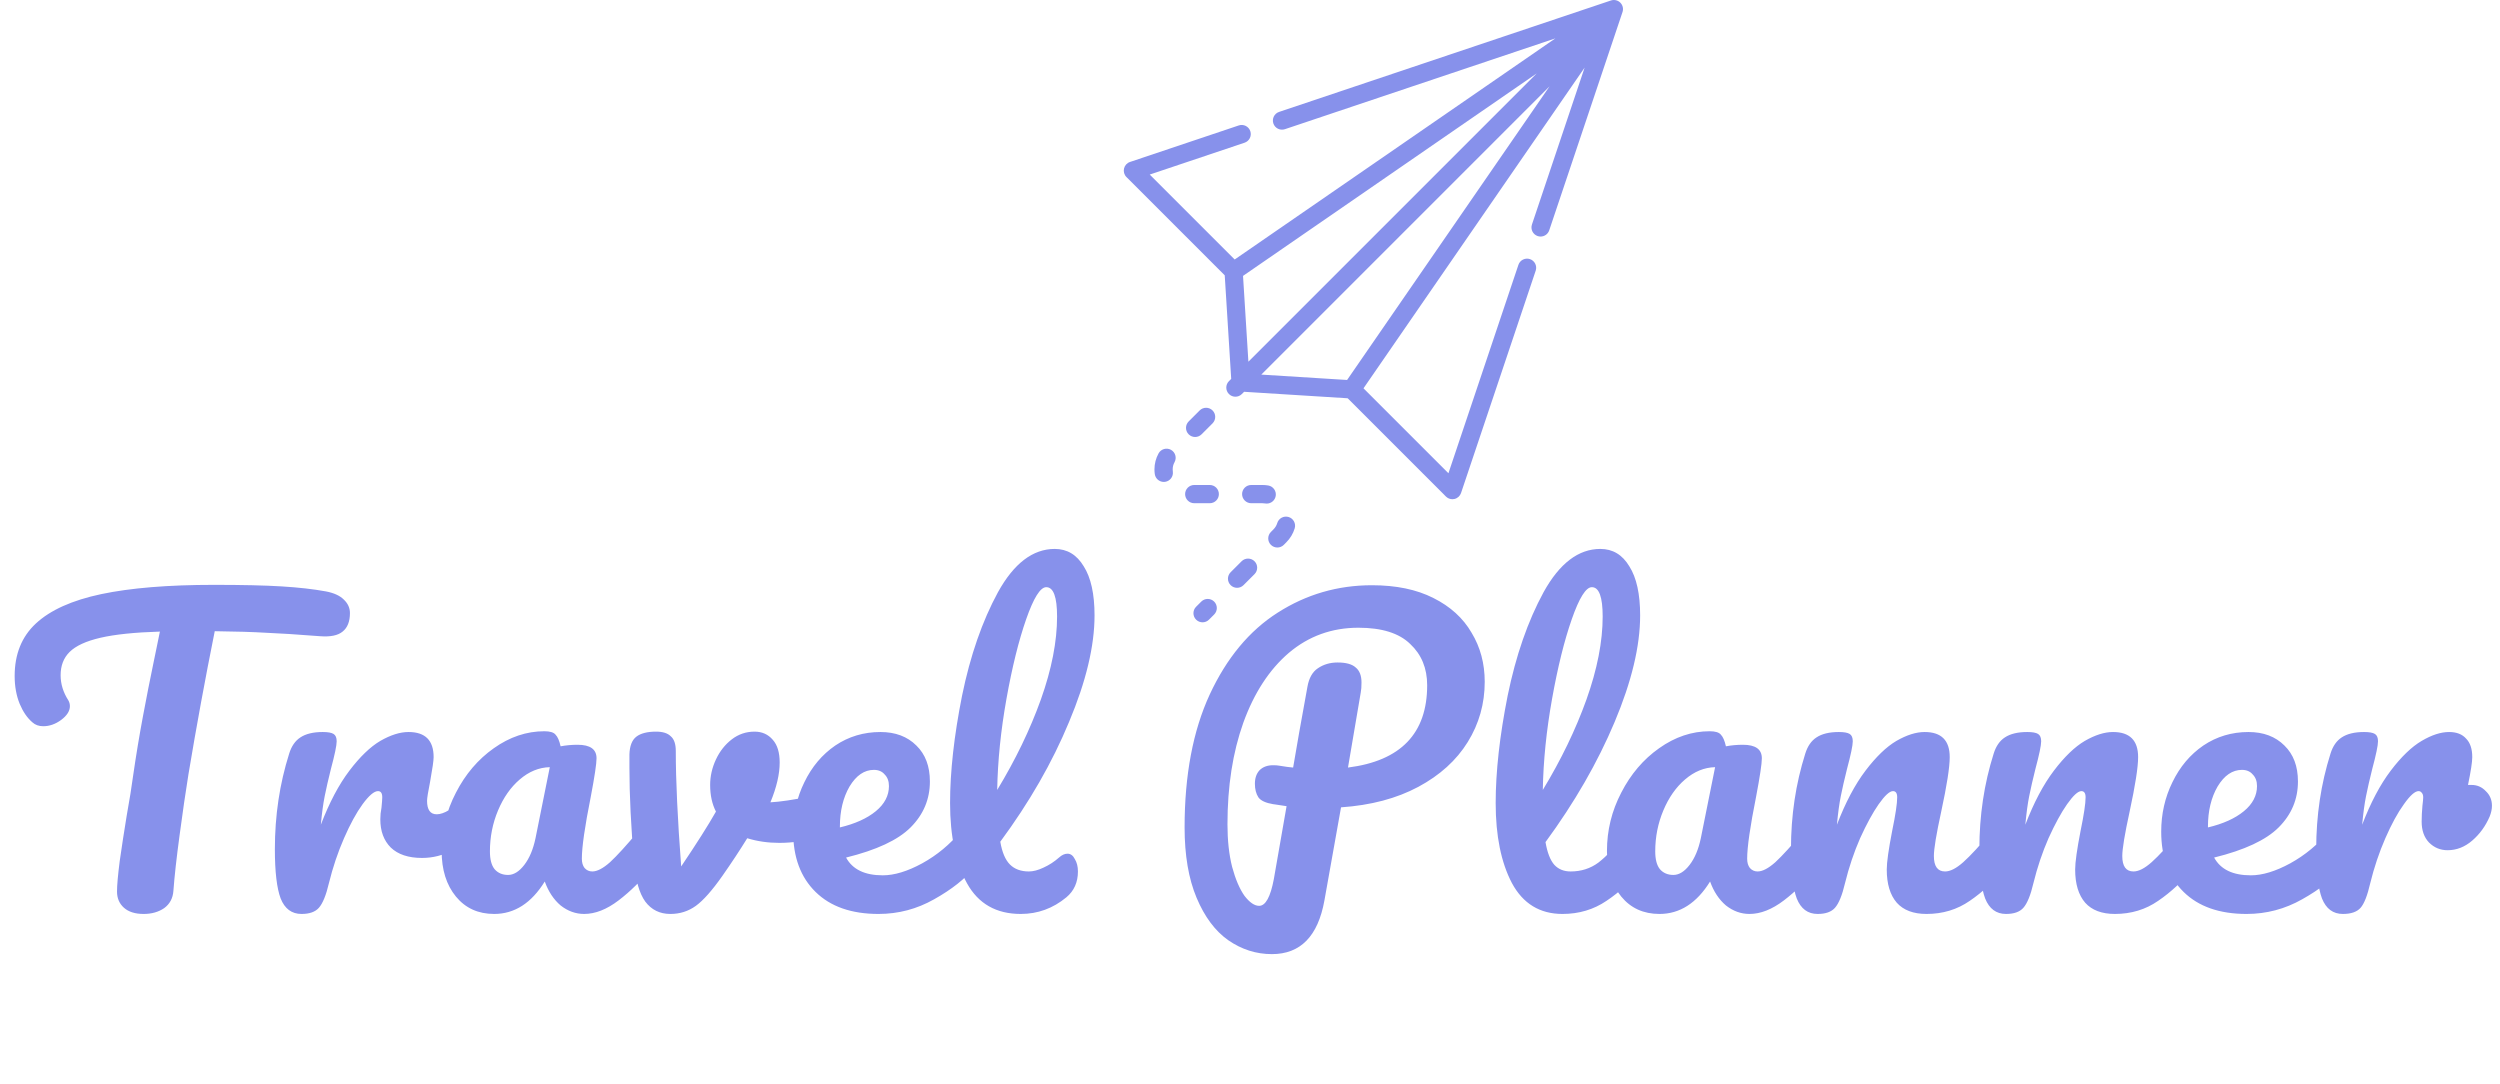 <svg width="233" height="101" viewBox="0 0 233 101" fill="none" xmlns="http://www.w3.org/2000/svg">
<path d="M30.382 55.12C31.126 55.264 31.678 55.516 32.038 55.876C32.422 56.236 32.614 56.656 32.614 57.136C32.614 57.928 32.386 58.504 31.93 58.864C31.498 59.224 30.802 59.368 29.842 59.296C27.682 59.128 25.99 59.02 24.766 58.972C23.566 58.9 21.982 58.852 20.014 58.828C19.126 63.244 18.31 67.684 17.566 72.148C17.302 73.78 17.026 75.676 16.738 77.836C16.45 79.972 16.258 81.7 16.162 83.02C16.114 83.716 15.826 84.256 15.298 84.64C14.77 85 14.134 85.18 13.39 85.18C12.598 85.18 11.986 84.988 11.554 84.604C11.122 84.22 10.906 83.716 10.906 83.092C10.906 82.516 10.99 81.568 11.158 80.248C11.35 78.904 11.566 77.5 11.806 76.036C12.07 74.572 12.274 73.3 12.418 72.22C12.682 70.396 12.982 68.584 13.318 66.784C13.654 64.984 13.99 63.28 14.326 61.672C14.398 61.312 14.482 60.904 14.578 60.448C14.674 59.968 14.782 59.44 14.902 58.864C12.55 58.936 10.702 59.128 9.358 59.44C8.014 59.752 7.054 60.196 6.478 60.772C5.926 61.324 5.65 62.044 5.65 62.932C5.65 63.748 5.89 64.528 6.37 65.272C6.466 65.44 6.514 65.62 6.514 65.812C6.514 66.268 6.238 66.7 5.686 67.108C5.158 67.492 4.606 67.684 4.03 67.684C3.622 67.684 3.286 67.564 3.022 67.324C2.542 66.916 2.146 66.34 1.834 65.596C1.522 64.828 1.366 63.964 1.366 63.004C1.366 60.964 2.026 59.332 3.346 58.108C4.69 56.86 6.718 55.948 9.43 55.372C12.166 54.796 15.67 54.508 19.942 54.508C22.582 54.508 24.682 54.556 26.242 54.652C27.826 54.748 29.206 54.904 30.382 55.12ZM28.102 85.18C27.19 85.18 26.542 84.7 26.158 83.74C25.798 82.78 25.618 81.244 25.618 79.132C25.618 76.012 26.062 73.048 26.95 70.24C27.166 69.544 27.514 69.04 27.994 68.728C28.498 68.392 29.194 68.224 30.082 68.224C30.562 68.224 30.898 68.284 31.09 68.404C31.282 68.524 31.378 68.752 31.378 69.088C31.378 69.472 31.198 70.336 30.838 71.68C30.598 72.64 30.406 73.48 30.262 74.2C30.118 74.92 29.998 75.808 29.902 76.864C30.694 74.8 31.582 73.12 32.566 71.824C33.55 70.528 34.51 69.604 35.446 69.052C36.406 68.5 37.282 68.224 38.074 68.224C39.634 68.224 40.414 69.004 40.414 70.564C40.414 70.876 40.306 71.632 40.09 72.832C39.898 73.792 39.802 74.392 39.802 74.632C39.802 75.472 40.102 75.892 40.702 75.892C41.374 75.892 42.238 75.364 43.294 74.308C43.606 73.996 43.93 73.84 44.266 73.84C44.578 73.84 44.818 73.984 44.986 74.272C45.178 74.536 45.274 74.896 45.274 75.352C45.274 76.24 45.034 76.936 44.554 77.44C43.882 78.136 43.09 78.736 42.178 79.24C41.29 79.72 40.342 79.96 39.334 79.96C38.062 79.96 37.09 79.636 36.418 78.988C35.77 78.34 35.446 77.464 35.446 76.36C35.446 76 35.482 75.64 35.554 75.28C35.602 74.8 35.626 74.476 35.626 74.308C35.626 73.924 35.494 73.732 35.23 73.732C34.87 73.732 34.39 74.14 33.79 74.956C33.214 75.748 32.638 76.804 32.062 78.124C31.486 79.444 31.018 80.836 30.658 82.3C30.394 83.428 30.082 84.196 29.722 84.604C29.386 84.988 28.846 85.18 28.102 85.18ZM46.057 85.18C44.569 85.18 43.381 84.64 42.493 83.56C41.605 82.48 41.161 81.064 41.161 79.312C41.161 77.392 41.605 75.58 42.493 73.876C43.381 72.148 44.557 70.768 46.021 69.736C47.509 68.68 49.081 68.152 50.737 68.152C51.265 68.152 51.613 68.26 51.781 68.476C51.973 68.668 52.129 69.028 52.249 69.556C52.753 69.46 53.281 69.412 53.833 69.412C55.009 69.412 55.597 69.832 55.597 70.672C55.597 71.176 55.417 72.376 55.057 74.272C54.505 77.032 54.229 78.952 54.229 80.032C54.229 80.392 54.313 80.68 54.481 80.896C54.673 81.112 54.913 81.22 55.201 81.22C55.657 81.22 56.209 80.932 56.857 80.356C57.505 79.756 58.381 78.796 59.485 77.476C59.773 77.14 60.097 76.972 60.457 76.972C60.769 76.972 61.009 77.116 61.177 77.404C61.369 77.692 61.465 78.088 61.465 78.592C61.465 79.552 61.237 80.296 60.781 80.824C59.797 82.048 58.753 83.08 57.649 83.92C56.545 84.76 55.477 85.18 54.445 85.18C53.653 85.18 52.921 84.916 52.249 84.388C51.601 83.836 51.109 83.092 50.773 82.156C49.525 84.172 47.953 85.18 46.057 85.18ZM47.353 81.544C47.881 81.544 48.385 81.232 48.865 80.608C49.345 79.984 49.693 79.156 49.909 78.124L51.241 71.5C50.233 71.524 49.297 71.908 48.433 72.652C47.593 73.372 46.921 74.332 46.417 75.532C45.913 76.732 45.661 78.004 45.661 79.348C45.661 80.092 45.805 80.644 46.093 81.004C46.405 81.364 46.825 81.544 47.353 81.544ZM76.41 74.056C76.483 74.032 76.603 74.02 76.77 74.02C77.13 74.02 77.406 74.14 77.599 74.38C77.79 74.62 77.886 74.944 77.886 75.352C77.886 76.096 77.743 76.684 77.454 77.116C77.166 77.524 76.734 77.824 76.159 78.016C75.055 78.376 73.879 78.556 72.63 78.556C71.575 78.556 70.579 78.412 69.642 78.124C68.947 79.252 68.178 80.416 67.338 81.616C66.379 82.984 65.55 83.92 64.855 84.424C64.159 84.928 63.367 85.18 62.478 85.18C61.495 85.18 60.715 84.796 60.139 84.028C59.587 83.26 59.239 82.048 59.094 80.392C58.806 77.032 58.663 74.092 58.663 71.572V70.312C58.687 69.52 58.903 68.968 59.31 68.656C59.718 68.344 60.331 68.188 61.147 68.188C61.77 68.188 62.227 68.332 62.514 68.62C62.827 68.884 62.983 69.34 62.983 69.988C62.983 72.748 63.151 76.336 63.486 80.752C64.927 78.616 66.007 76.912 66.727 75.64C66.367 74.944 66.186 74.116 66.186 73.156C66.186 72.34 66.367 71.548 66.727 70.78C67.087 70.012 67.579 69.388 68.203 68.908C68.826 68.428 69.534 68.188 70.326 68.188C71.022 68.188 71.587 68.44 72.019 68.944C72.451 69.424 72.666 70.132 72.666 71.068C72.666 72.148 72.379 73.384 71.802 74.776C72.715 74.728 73.927 74.548 75.439 74.236L76.41 74.056ZM90.518 76.972C90.83 76.972 91.07 77.116 91.238 77.404C91.43 77.692 91.526 78.088 91.526 78.592C91.526 79.552 91.298 80.296 90.842 80.824C89.954 81.904 88.694 82.9 87.062 83.812C85.454 84.724 83.726 85.18 81.878 85.18C79.358 85.18 77.402 84.496 76.01 83.128C74.618 81.76 73.922 79.888 73.922 77.512C73.922 75.856 74.27 74.32 74.966 72.904C75.662 71.464 76.622 70.324 77.846 69.484C79.094 68.644 80.498 68.224 82.058 68.224C83.45 68.224 84.566 68.644 85.406 69.484C86.246 70.3 86.666 71.416 86.666 72.832C86.666 74.488 86.066 75.916 84.866 77.116C83.69 78.292 81.686 79.228 78.854 79.924C79.454 81.028 80.594 81.58 82.274 81.58C83.354 81.58 84.578 81.208 85.946 80.464C87.338 79.696 88.538 78.7 89.546 77.476C89.834 77.14 90.158 76.972 90.518 76.972ZM81.446 71.752C80.558 71.752 79.802 72.268 79.178 73.3C78.578 74.332 78.278 75.58 78.278 77.044V77.116C79.694 76.78 80.81 76.276 81.626 75.604C82.442 74.932 82.85 74.152 82.85 73.264C82.85 72.808 82.718 72.448 82.454 72.184C82.214 71.896 81.878 71.752 81.446 71.752ZM98.699 79.924C98.963 79.684 99.227 79.564 99.491 79.564C99.779 79.564 100.007 79.732 100.175 80.068C100.367 80.38 100.463 80.764 100.463 81.22C100.463 82.228 100.103 83.032 99.383 83.632C98.135 84.664 96.719 85.18 95.135 85.18C92.855 85.18 91.187 84.232 90.131 82.336C89.075 80.416 88.547 77.92 88.547 74.848C88.547 71.92 88.919 68.584 89.663 64.84C90.431 61.096 91.547 57.88 93.011 55.192C94.499 52.504 96.263 51.16 98.303 51.16C99.455 51.16 100.355 51.7 101.003 52.78C101.675 53.836 102.011 55.36 102.011 57.352C102.011 60.208 101.219 63.52 99.635 67.288C98.075 71.056 95.939 74.776 93.227 78.448C93.395 79.432 93.695 80.14 94.127 80.572C94.559 81.004 95.147 81.22 95.891 81.22C96.299 81.22 96.755 81.1 97.259 80.86C97.787 80.62 98.267 80.308 98.699 79.924ZM97.511 54.724C96.959 54.724 96.335 55.72 95.639 57.712C94.943 59.704 94.331 62.176 93.803 65.128C93.275 68.08 92.987 70.912 92.939 73.624C94.643 70.816 95.999 68.008 97.007 65.2C98.015 62.368 98.519 59.788 98.519 57.46C98.519 55.636 98.183 54.724 97.511 54.724ZM138.376 63.544C138.376 65.584 137.848 67.456 136.792 69.16C135.736 70.864 134.2 72.256 132.184 73.336C130.168 74.416 127.768 75.052 124.984 75.244L123.436 83.92C122.836 87.256 121.204 88.924 118.54 88.924C117.076 88.924 115.72 88.492 114.472 87.628C113.248 86.764 112.264 85.444 111.52 83.668C110.776 81.892 110.404 79.708 110.404 77.116C110.404 72.244 111.184 68.116 112.744 64.732C114.328 61.324 116.44 58.78 119.08 57.1C121.744 55.396 124.672 54.544 127.864 54.544C130.12 54.544 132.028 54.94 133.588 55.732C135.172 56.524 136.36 57.604 137.152 58.972C137.968 60.316 138.376 61.84 138.376 63.544ZM125.632 71.536C130.552 70.912 133.012 68.356 133.012 63.868C133.012 62.284 132.484 61 131.428 60.016C130.396 59.008 128.788 58.504 126.604 58.504C124.132 58.504 121.972 59.284 120.124 60.844C118.3 62.404 116.884 64.576 115.876 67.36C114.892 70.12 114.4 73.276 114.4 76.828C114.4 78.316 114.544 79.636 114.832 80.788C115.144 81.94 115.528 82.84 115.984 83.488C116.464 84.112 116.92 84.424 117.352 84.424C117.952 84.424 118.408 83.596 118.72 81.94L119.908 75.136C118.972 74.992 118.564 74.932 118.684 74.956C117.964 74.836 117.496 74.62 117.28 74.308C117.064 73.972 116.956 73.552 116.956 73.048C116.956 72.52 117.1 72.1 117.388 71.788C117.7 71.476 118.12 71.32 118.648 71.32C118.888 71.32 119.068 71.332 119.188 71.356C119.764 71.452 120.208 71.512 120.52 71.536C120.832 69.664 121.276 67.156 121.852 64.012C121.996 63.196 122.32 62.62 122.824 62.284C123.352 61.924 123.964 61.744 124.66 61.744C125.452 61.744 126.016 61.9 126.352 62.212C126.712 62.5 126.892 62.968 126.892 63.616C126.892 64 126.868 64.312 126.82 64.552L125.632 71.536ZM152.789 76.972C153.101 76.972 153.341 77.116 153.509 77.404C153.701 77.692 153.797 78.088 153.797 78.592C153.797 79.552 153.569 80.296 153.113 80.824C152.081 82.096 150.953 83.14 149.729 83.956C148.529 84.772 147.161 85.18 145.625 85.18C143.513 85.18 141.941 84.22 140.909 82.3C139.901 80.38 139.397 77.896 139.397 74.848C139.397 71.92 139.769 68.584 140.513 64.84C141.281 61.096 142.397 57.88 143.861 55.192C145.349 52.504 147.113 51.16 149.153 51.16C150.305 51.16 151.205 51.7 151.853 52.78C152.525 53.836 152.861 55.36 152.861 57.352C152.861 60.208 152.069 63.52 150.485 67.288C148.901 71.056 146.753 74.788 144.041 78.484C144.209 79.468 144.485 80.176 144.869 80.608C145.253 81.016 145.757 81.22 146.381 81.22C147.365 81.22 148.229 80.944 148.973 80.392C149.717 79.816 150.665 78.844 151.817 77.476C152.105 77.14 152.429 76.972 152.789 76.972ZM148.361 54.724C147.809 54.724 147.185 55.72 146.489 57.712C145.793 59.704 145.181 62.176 144.653 65.128C144.125 68.08 143.837 70.912 143.789 73.624C145.493 70.816 146.849 68.008 147.857 65.2C148.865 62.368 149.369 59.788 149.369 57.46C149.369 55.636 149.033 54.724 148.361 54.724ZM154.664 85.18C153.176 85.18 151.988 84.64 151.1 83.56C150.212 82.48 149.768 81.064 149.768 79.312C149.768 77.392 150.212 75.58 151.1 73.876C151.988 72.148 153.164 70.768 154.628 69.736C156.116 68.68 157.688 68.152 159.344 68.152C159.872 68.152 160.22 68.26 160.388 68.476C160.58 68.668 160.736 69.028 160.856 69.556C161.36 69.46 161.888 69.412 162.44 69.412C163.616 69.412 164.204 69.832 164.204 70.672C164.204 71.176 164.024 72.376 163.664 74.272C163.112 77.032 162.836 78.952 162.836 80.032C162.836 80.392 162.92 80.68 163.088 80.896C163.28 81.112 163.52 81.22 163.808 81.22C164.264 81.22 164.816 80.932 165.464 80.356C166.112 79.756 166.988 78.796 168.092 77.476C168.38 77.14 168.704 76.972 169.064 76.972C169.376 76.972 169.616 77.116 169.784 77.404C169.976 77.692 170.072 78.088 170.072 78.592C170.072 79.552 169.844 80.296 169.388 80.824C168.404 82.048 167.36 83.08 166.256 83.92C165.152 84.76 164.084 85.18 163.052 85.18C162.26 85.18 161.528 84.916 160.856 84.388C160.208 83.836 159.716 83.092 159.38 82.156C158.132 84.172 156.56 85.18 154.664 85.18ZM155.96 81.544C156.488 81.544 156.992 81.232 157.472 80.608C157.952 79.984 158.3 79.156 158.516 78.124L159.848 71.5C158.84 71.524 157.904 71.908 157.04 72.652C156.2 73.372 155.528 74.332 155.024 75.532C154.52 76.732 154.268 78.004 154.268 79.348C154.268 80.092 154.412 80.644 154.7 81.004C155.012 81.364 155.432 81.544 155.96 81.544ZM169.402 85.18C168.49 85.18 167.842 84.7 167.458 83.74C167.098 82.78 166.918 81.244 166.918 79.132C166.918 76.012 167.362 73.048 168.25 70.24C168.466 69.544 168.814 69.04 169.294 68.728C169.798 68.392 170.494 68.224 171.382 68.224C171.862 68.224 172.198 68.284 172.39 68.404C172.582 68.524 172.678 68.752 172.678 69.088C172.678 69.472 172.498 70.336 172.138 71.68C171.898 72.64 171.706 73.48 171.562 74.2C171.418 74.92 171.298 75.808 171.202 76.864C171.994 74.8 172.882 73.12 173.866 71.824C174.85 70.528 175.81 69.604 176.746 69.052C177.706 68.5 178.582 68.224 179.374 68.224C180.934 68.224 181.714 69.004 181.714 70.564C181.714 71.5 181.45 73.192 180.922 75.64C180.466 77.728 180.238 79.108 180.238 79.78C180.238 80.74 180.586 81.22 181.282 81.22C181.762 81.22 182.326 80.932 182.974 80.356C183.646 79.756 184.534 78.796 185.638 77.476C185.926 77.14 186.25 76.972 186.61 76.972C186.922 76.972 187.162 77.116 187.33 77.404C187.522 77.692 187.618 78.088 187.618 78.592C187.618 79.552 187.39 80.296 186.934 80.824C185.902 82.096 184.786 83.14 183.586 83.956C182.41 84.772 181.066 85.18 179.554 85.18C178.33 85.18 177.406 84.832 176.782 84.136C176.158 83.416 175.846 82.384 175.846 81.04C175.846 80.368 176.014 79.168 176.35 77.44C176.662 75.928 176.818 74.884 176.818 74.308C176.818 73.924 176.686 73.732 176.422 73.732C176.11 73.732 175.666 74.14 175.09 74.956C174.538 75.748 173.962 76.804 173.362 78.124C172.786 79.444 172.318 80.836 171.958 82.3C171.694 83.428 171.382 84.196 171.022 84.604C170.686 84.988 170.146 85.18 169.402 85.18ZM186.961 85.18C186.049 85.18 185.401 84.7 185.017 83.74C184.657 82.78 184.477 81.244 184.477 79.132C184.477 76.012 184.921 73.048 185.809 70.24C186.025 69.544 186.373 69.04 186.853 68.728C187.357 68.392 188.053 68.224 188.941 68.224C189.421 68.224 189.757 68.284 189.949 68.404C190.141 68.524 190.237 68.752 190.237 69.088C190.237 69.472 190.057 70.336 189.697 71.68C189.457 72.64 189.265 73.48 189.121 74.2C188.977 74.92 188.857 75.808 188.761 76.864C189.553 74.8 190.441 73.12 191.425 71.824C192.409 70.528 193.369 69.604 194.305 69.052C195.265 68.5 196.141 68.224 196.933 68.224C198.493 68.224 199.273 69.004 199.273 70.564C199.273 71.5 199.009 73.192 198.481 75.64C198.025 77.728 197.797 79.108 197.797 79.78C197.797 80.74 198.145 81.22 198.841 81.22C199.321 81.22 199.885 80.932 200.533 80.356C201.205 79.756 202.093 78.796 203.197 77.476C203.485 77.14 203.809 76.972 204.169 76.972C204.481 76.972 204.721 77.116 204.889 77.404C205.081 77.692 205.177 78.088 205.177 78.592C205.177 79.552 204.949 80.296 204.493 80.824C203.461 82.096 202.345 83.14 201.145 83.956C199.969 84.772 198.625 85.18 197.113 85.18C195.889 85.18 194.965 84.832 194.341 84.136C193.717 83.416 193.405 82.384 193.405 81.04C193.405 80.368 193.573 79.168 193.909 77.44C194.221 75.928 194.377 74.884 194.377 74.308C194.377 73.924 194.245 73.732 193.981 73.732C193.669 73.732 193.225 74.14 192.649 74.956C192.097 75.748 191.521 76.804 190.921 78.124C190.345 79.444 189.877 80.836 189.517 82.3C189.253 83.428 188.941 84.196 188.581 84.604C188.245 84.988 187.705 85.18 186.961 85.18ZM218.021 76.972C218.333 76.972 218.573 77.116 218.741 77.404C218.933 77.692 219.029 78.088 219.029 78.592C219.029 79.552 218.801 80.296 218.345 80.824C217.457 81.904 216.197 82.9 214.565 83.812C212.957 84.724 211.229 85.18 209.381 85.18C206.861 85.18 204.905 84.496 203.513 83.128C202.121 81.76 201.425 79.888 201.425 77.512C201.425 75.856 201.773 74.32 202.469 72.904C203.165 71.464 204.125 70.324 205.349 69.484C206.597 68.644 208.001 68.224 209.561 68.224C210.953 68.224 212.069 68.644 212.909 69.484C213.749 70.3 214.169 71.416 214.169 72.832C214.169 74.488 213.569 75.916 212.369 77.116C211.193 78.292 209.189 79.228 206.357 79.924C206.957 81.028 208.097 81.58 209.777 81.58C210.857 81.58 212.081 81.208 213.449 80.464C214.841 79.696 216.041 78.7 217.049 77.476C217.337 77.14 217.661 76.972 218.021 76.972ZM208.949 71.752C208.061 71.752 207.305 72.268 206.681 73.3C206.081 74.332 205.781 75.58 205.781 77.044V77.116C207.197 76.78 208.313 76.276 209.129 75.604C209.945 74.932 210.353 74.152 210.353 73.264C210.353 72.808 210.221 72.448 209.957 72.184C209.717 71.896 209.381 71.752 208.949 71.752ZM230.342 73.156C230.87 73.156 231.314 73.348 231.674 73.732C232.058 74.092 232.25 74.548 232.25 75.1C232.25 75.412 232.178 75.748 232.034 76.108C231.65 76.996 231.11 77.74 230.414 78.34C229.718 78.94 228.95 79.24 228.11 79.24C227.438 79.24 226.862 79 226.382 78.52C225.926 78.04 225.698 77.392 225.698 76.576C225.698 76.12 225.722 75.628 225.77 75.1C225.818 74.716 225.842 74.452 225.842 74.308C225.842 74.116 225.794 73.972 225.698 73.876C225.626 73.78 225.53 73.732 225.41 73.732C225.074 73.732 224.618 74.14 224.042 74.956C223.466 75.748 222.89 76.804 222.314 78.124C221.738 79.444 221.27 80.836 220.91 82.3C220.646 83.452 220.346 84.22 220.01 84.604C219.674 84.988 219.122 85.18 218.354 85.18C217.442 85.18 216.794 84.7 216.41 83.74C216.05 82.78 215.87 81.244 215.87 79.132C215.87 76.012 216.314 73.048 217.202 70.24C217.418 69.544 217.766 69.04 218.246 68.728C218.75 68.392 219.446 68.224 220.334 68.224C220.814 68.224 221.15 68.284 221.342 68.404C221.534 68.524 221.63 68.752 221.63 69.088C221.63 69.472 221.45 70.336 221.09 71.68C220.85 72.64 220.658 73.48 220.514 74.2C220.37 74.92 220.25 75.808 220.154 76.864C220.946 74.8 221.834 73.12 222.818 71.824C223.802 70.528 224.762 69.604 225.698 69.052C226.634 68.5 227.486 68.224 228.254 68.224C228.95 68.224 229.478 68.428 229.838 68.836C230.222 69.22 230.414 69.796 230.414 70.564C230.414 71.02 230.282 71.884 230.018 73.156H230.342Z" fill="#8791EB"/>
<path d="M151.014 0.249C150.786 0.021 150.449 -0.058 150.143 0.044L119.212 10.43C118.767 10.579 118.527 11.061 118.677 11.506C118.826 11.95 119.307 12.19 119.753 12.041L144.962 3.576L115.073 24.185L107.156 16.269L115.994 13.301C116.439 13.152 116.678 12.67 116.529 12.226C116.38 11.781 115.898 11.541 115.453 11.691L105.315 15.095C105.037 15.188 104.826 15.42 104.759 15.706C104.692 15.992 104.777 16.293 104.985 16.501L114.145 25.66L114.748 35.314L114.538 35.523C114.207 35.855 114.207 36.393 114.539 36.725C114.704 36.891 114.922 36.974 115.139 36.974C115.357 36.974 115.574 36.891 115.74 36.725L115.95 36.515L125.603 37.119L134.762 46.278C134.924 46.439 135.141 46.527 135.363 46.527C135.428 46.527 135.493 46.52 135.558 46.504C135.844 46.437 136.075 46.227 136.169 45.948L143.127 25.225C143.276 24.78 143.036 24.299 142.592 24.149C142.147 24 141.665 24.239 141.516 24.684L134.994 44.107L127.078 36.191L147.687 6.3L142.777 20.926C142.628 21.37 142.867 21.852 143.312 22.002C143.402 22.032 143.493 22.046 143.583 22.046C143.938 22.046 144.269 21.822 144.388 21.466L151.219 1.12C151.322 0.814 151.242 0.477 151.014 0.249ZM125.55 35.413L117.552 34.913L144.422 8.043L125.55 35.413ZM143.22 6.842L116.35 33.711L115.85 25.713L143.22 6.842Z" fill="#8791EB"/>
<path d="M112.751 45.201H111.303C110.833 45.201 110.453 45.581 110.453 46.05C110.453 46.52 110.833 46.9 111.303 46.9H112.751C113.22 46.9 113.6 46.52 113.6 46.05C113.6 45.581 113.22 45.201 112.751 45.201Z" fill="#8791EB"/>
<path d="M120.097 48.184C119.648 48.05 119.174 48.304 119.039 48.753C118.972 48.976 118.848 49.179 118.671 49.356L118.448 49.579C118.116 49.911 118.116 50.449 118.448 50.781C118.614 50.946 118.832 51.029 119.049 51.029C119.266 51.029 119.484 50.946 119.65 50.781L119.872 50.558C120.25 50.18 120.517 49.737 120.666 49.242C120.801 48.793 120.546 48.319 120.097 48.184Z" fill="#8791EB"/>
<path d="M109.135 41.923C108.725 41.696 108.208 41.844 107.98 42.254C107.728 42.708 107.595 43.224 107.595 43.745C107.595 43.891 107.605 44.039 107.626 44.184C107.685 44.609 108.049 44.915 108.466 44.915C108.505 44.915 108.545 44.913 108.586 44.907C109.05 44.841 109.374 44.411 109.308 43.947C109.299 43.88 109.294 43.812 109.294 43.745C109.294 43.508 109.352 43.284 109.466 43.078C109.693 42.668 109.545 42.151 109.135 41.923Z" fill="#8791EB"/>
<path d="M111.385 40.728C111.602 40.728 111.82 40.645 111.986 40.479L113.01 39.456C113.341 39.124 113.341 38.586 113.01 38.254C112.678 37.922 112.14 37.922 111.808 38.254L110.784 39.278C110.452 39.61 110.452 40.148 110.784 40.479C110.95 40.645 111.167 40.728 111.385 40.728Z" fill="#8791EB"/>
<path d="M118.896 46.227C118.975 45.765 118.664 45.326 118.202 45.247C118.023 45.216 117.838 45.201 117.653 45.201H116.612C116.143 45.201 115.763 45.581 115.763 46.05C115.763 46.52 116.143 46.9 116.612 46.9H117.653C117.743 46.9 117.831 46.907 117.915 46.922C117.964 46.93 118.012 46.934 118.059 46.934C118.466 46.934 118.825 46.642 118.896 46.227Z" fill="#8791EB"/>
<path d="M115.718 52.309L114.694 53.333C114.362 53.665 114.362 54.203 114.694 54.535C114.86 54.701 115.078 54.784 115.295 54.784C115.512 54.784 115.73 54.701 115.896 54.535L116.92 53.511C117.252 53.179 117.252 52.641 116.92 52.309C116.588 51.978 116.05 51.978 115.718 52.309Z" fill="#8791EB"/>
<path d="M111.958 56.069L111.477 56.55C111.146 56.881 111.146 57.419 111.477 57.751C111.643 57.917 111.861 58 112.078 58C112.296 58 112.513 57.917 112.679 57.751L113.16 57.27C113.491 56.939 113.491 56.401 113.16 56.069C112.828 55.737 112.29 55.737 111.958 56.069Z" fill="#8791EB"/>
</svg>
